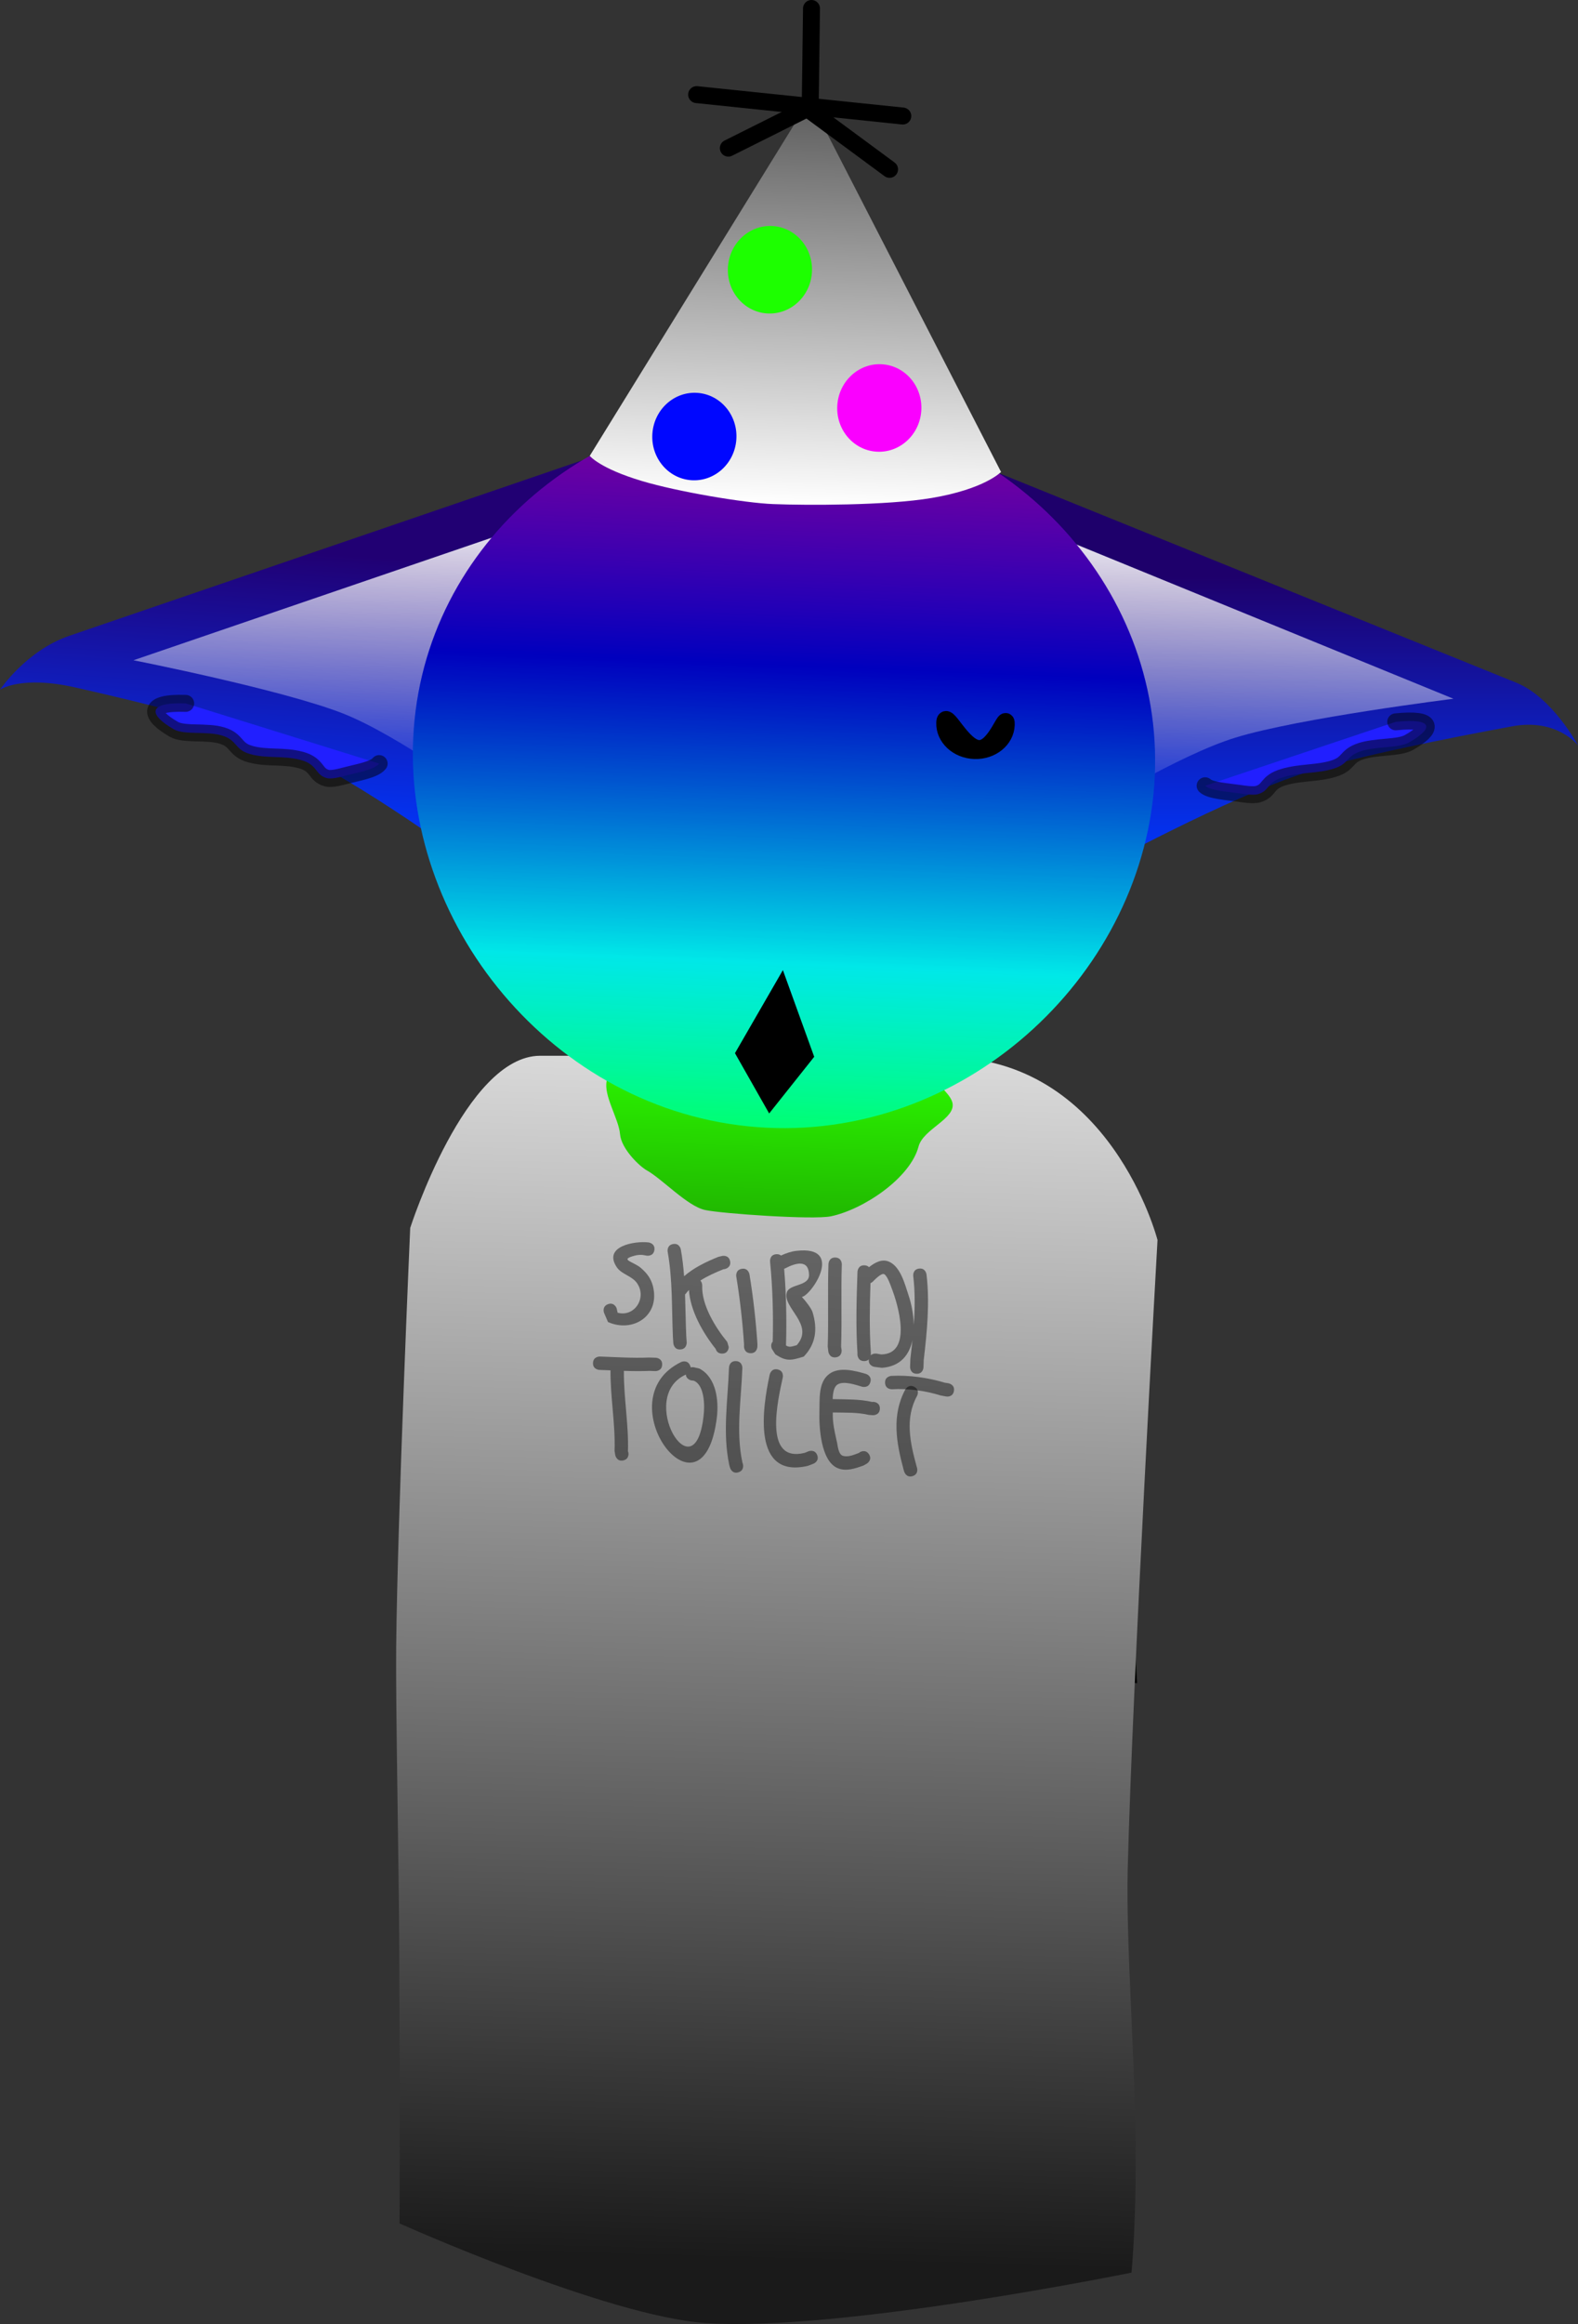 <svg version="1.1" xmlns="http://www.w3.org/2000/svg" xmlns:xlink="http://www.w3.org/1999/xlink" width="232.802" height="342.689" viewBox="0,0,232.802,342.689"><rect x="0" y="0" width="232.802" height="342.689" fill="#333333" stroke="none"/><defs><linearGradient x1="408.536" y1="100.55" x2="408.526" y2="143.69" gradientUnits="userSpaceOnUse" id="color-1"><stop offset="0" stop-color="#1e006b"/><stop offset="1" stop-color="#0038ff"/></linearGradient><linearGradient x1="246.507" y1="96.341" x2="243.624" y2="139.386" gradientUnits="userSpaceOnUse" id="color-2"><stop offset="0" stop-color="#210073"/><stop offset="1" stop-color="#0038ff"/></linearGradient><linearGradient x1="328.166" y1="169.277" x2="325.055" y2="261.951" gradientUnits="userSpaceOnUse" id="color-3"><stop offset="0" stop-color="#2dff00"/><stop offset="1" stop-color="#000000"/></linearGradient><linearGradient x1="327.668" y1="170.679" x2="322.861" y2="348.829" gradientUnits="userSpaceOnUse" id="color-4"><stop offset="0" stop-color="#dadada"/><stop offset="1" stop-color="#1a1a1a"/></linearGradient><linearGradient x1="265.65" y1="88.291" x2="264.168" y2="132.465" gradientUnits="userSpaceOnUse" id="color-5"><stop offset="0" stop-color="#ffffff"/><stop offset="1" stop-color="#ffffff" stop-opacity="0"/></linearGradient><linearGradient x1="391.652" y1="91.663" x2="390.169" y2="135.837" gradientUnits="userSpaceOnUse" id="color-6"><stop offset="0" stop-color="#ffffff"/><stop offset="1" stop-color="#ffffff" stop-opacity="0"/></linearGradient><linearGradient x1="236.109" y1="329.675" x2="246.933" y2="66.288" gradientUnits="userSpaceOnUse" id="color-7"><stop offset="0" stop-color="#ff0000"/><stop offset="0.333" stop-color="#ffff00"/><stop offset="0.5" stop-color="#00ff00"/><stop offset="0.666" stop-color="#00ffff"/><stop offset="0.833" stop-color="#0000ff"/><stop offset="1" stop-color="#ff00ff"/></linearGradient><linearGradient x1="328.565" y1="75.517" x2="324.995" y2="181.893" gradientUnits="userSpaceOnUse" id="color-8"><stop offset="0" stop-color="#000000" stop-opacity="0.396"/><stop offset="1" stop-color="#000000" stop-opacity="0"/></linearGradient><linearGradient x1="330.314" y1="30.239" x2="328.308" y2="90.008" gradientUnits="userSpaceOnUse" id="color-9"><stop offset="0" stop-color="#5b5b5b"/><stop offset="1" stop-color="#ffffff"/></linearGradient></defs><g transform="translate(-211.167,-15.574)"><g stroke-miterlimit="10"><path d="M346.955,80.65c0,0 72.626,29.402 87.894,35.583c5.38,2.178 9.12,9.253 9.12,9.253c0,0 -3.074,-4.034 -9.696,-2.815c-9.6,1.768 -22.884,4.418 -30.357,6.785c-11.498,3.643 -30.848,14.225 -30.848,14.225z" fill="url(#color-1)" stroke="#000000" stroke-width="0" stroke-linecap="butt"/><path d="M279.003,141.755c0,0 -17.118,-12.634 -28.232,-16.995c-6.778,-2.66 -18.913,-5.655 -28.527,-7.825c-7.983,-1.802 -11.078,0.335 -11.078,0.335c0,0 3.87,-5.77 10.213,-7.939c15.683,-5.363 81.686,-27.933 81.686,-27.933z" fill="url(#color-2)" stroke="#000000" stroke-width="0" stroke-linecap="butt"/><path d="M274.528,258.368l1.223,-56.459c0,0 0.266,-12.348 1.214,-13.237c2.908,-2.728 8.127,-16.477 16.158,-16.365c10.576,0.146 37.27,0.753 59.166,1.056c23.749,0.328 22.908,27.625 22.908,27.625l3.725,62.773z" fill="url(#color-3)" stroke="#000000" stroke-width="0" stroke-linecap="butt"/><path d="M270.117,343.43c0,0 0.079,-15.287 -0.055,-41.595c-0.057,-11.292 -0.534,-35.334 -0.447,-43.429c0.209,-19.591 2.07,-61.77 2.07,-61.77c0,0 8.132,-25.35 19.159,-25.384c3.158,-0.01 7.563,0.01 12.776,0.04c0.706,1.013 -2.526,1.78 -2.945,3.662c-0.487,2.186 1.773,5.576 1.968,7.866c0.184,2.159 2.864,4.732 3.963,5.342c2.245,1.246 5.975,5.275 8.583,5.834c2.506,0.537 15.928,1.468 18.551,0.928c4.733,-0.974 11.698,-5.581 12.944,-10.298c0.683,-2.586 5.489,-4.078 5.002,-6.416c-0.467,-2.237 -6.256,-5.347 -4.482,-6.739c1.076,-0.002 2.146,-0.004 3.209,-0.007c24.591,-0.076 31.522,26.957 31.522,26.957c0,0 -3.712,65.586 -4.396,92.691c-0.262,10.386 0.967,26.888 1.143,38.209c0.212,13.702 -0.588,21.361 -0.588,21.361c0,0 -42.971,8.772 -62.755,7.443c-14.628,-0.983 -45.221,-14.695 -45.221,-14.695z" fill="url(#color-4)" stroke="#000000" stroke-width="0" stroke-linecap="butt"/><path d="M267.104,128.167c-0.722,0.918 -3.141,1.298 -5.075,1.807c-0.317,0.083 -1.879,0.541 -2.636,0.339c-1.814,-0.485 -1.27,-1.971 -3.838,-2.67c-2.573,-0.701 -5.047,-0.179 -7.505,-0.883c-2.338,-0.669 -1.815,-2.026 -4.117,-2.724c-2.309,-0.701 -5.582,-0.035 -7.143,-0.935c-3.624,-2.09 -4.044,-4.016 1.77,-3.81" fill="#211fff" stroke-opacity="0.49" stroke="#000000" stroke-width="2.5" stroke-linecap="round"/><path d="M417.08,122.012c5.805,-0.587 5.477,1.046 1.953,3.044c-1.518,0.861 -4.823,0.54 -7.099,1.288c-2.268,0.745 -1.68,1.837 -3.987,2.561c-2.425,0.761 -4.924,0.504 -7.464,1.271c-2.534,0.765 -1.92,1.963 -3.71,2.496c-0.747,0.222 -2.331,-0.047 -2.652,-0.094c-1.959,-0.285 -4.397,-0.428 -5.162,-1.141" fill="#211fff" stroke-opacity="0.49" stroke="#000000" stroke-width="2.5" stroke-linecap="round"/><path d="M282.182,133.07c0,0 -12.377,-9.135 -20.412,-12.288c-8.97,-3.52 -30.913,-7.851 -30.913,-7.851l68.724,-23.501z" fill="url(#color-5)" stroke-opacity="0.502" stroke="#000000" stroke-width="0" stroke-linecap="butt"/><path d="M356.84,90.494l68.757,28.116c0,0 -22.758,2.831 -32.18,5.734c-8.441,2.6 -21.731,10.873 -21.731,10.873z" fill="url(#color-6)" stroke-opacity="0.502" stroke="#000000" stroke-width="0" stroke-linecap="butt"/><path d="M381.325,132.762c-2.896,28.407 -29.688,51.962 -59.785,48.894c-30.097,-3.068 -52.1,-31.597 -49.205,-60.004c2.896,-28.407 29.641,-48.948 59.738,-45.88c30.097,3.068 52.147,28.583 49.252,56.99z" fill="url(#color-7)" stroke="#000000" stroke-width="0" stroke-linecap="butt"/><path d="M381.325,132.762c-2.896,28.407 -29.688,51.962 -59.785,48.894c-30.097,-3.068 -52.1,-31.597 -49.205,-60.004c2.896,-28.407 29.641,-48.948 59.738,-45.88c30.097,3.068 52.147,28.583 49.252,56.99z" fill="url(#color-8)" stroke="#000000" stroke-width="0" stroke-linecap="butt"/><g fill-opacity="0.467" fill="#000000" stroke="none" stroke-width="0.5" stroke-linecap="butt"><path d="M300.87,207.88c0.928,-0.336 1.264,0.593 1.264,0.593l0.15,0.667c2.495,0.676 4.347,-2.182 2.876,-4.341c-0.737,-1.081 -2.28,-1.313 -2.982,-2.343c-2.135,-3.133 2.669,-3.934 4.686,-3.679c0,0 0.978,0.131 0.847,1.109c-0.131,0.978 -1.109,0.847 -1.109,0.847c-0.29,-0.042 -0.577,-0.125 -0.87,-0.125c-0.321,0 -0.644,0.044 -0.954,0.126c-2.32,0.617 -0.177,0.828 0.971,1.833c0.857,0.75 1.468,1.538 1.75,2.674c1.092,4.397 -3.007,6.903 -6.636,5.269l-0.586,-1.366c0,0 -0.336,-0.928 0.593,-1.264z"/><path d="M317.663,215.169c-0.601,-0.02 -0.823,-0.394 -0.906,-0.683c-1.89,-2.376 -3.76,-5.628 -3.948,-8.702c-0.168,0.179 -0.327,0.366 -0.479,0.564c0,0 -0.034,0.044 -0.097,0.103c0.072,2.023 0.087,4.05 0.175,6.061l0.066,0.995c0,0 0.065,0.985 -0.92,1.05c-0.985,0.065 -1.05,-0.92 -1.05,-0.92l-0.067,-1.018c-0.177,-4.142 -0.033,-8.363 -0.769,-12.46c0,0 -0.174,-0.971 0.797,-1.146c0.971,-0.174 1.146,0.797 1.146,0.797c0.234,1.307 0.382,2.625 0.48,3.949c1.457,-1.263 3.212,-2.109 5.046,-2.852l0.568,-0.137c0,0 0.965,-0.207 1.172,0.758c0.207,0.965 -0.758,1.172 -0.758,1.172l-0.241,0.037c-1.165,0.471 -2.336,0.984 -3.384,1.661c0.289,0.302 0.274,0.747 0.274,0.747c-0.121,2.837 1.934,6.167 3.695,8.312l0.219,0.758c0,0 -0.033,0.986 -1.019,0.953z"/><path d="M321.883,215.11c-0.986,-0.033 -0.953,-1.019 -0.953,-1.019l0.012,-0.203c-0.222,-3.347 -0.605,-6.784 -1.154,-10.087c0,0 -0.161,-0.974 0.813,-1.135c0.974,-0.161 1.135,0.813 1.135,0.813c0.554,3.366 0.95,6.868 1.176,10.278l-0.008,0.399c0,0 -0.033,0.986 -1.019,0.953z"/><path d="M328.707,213.931c2.725,-3.059 -2.212,-5.554 -1.449,-7.821c0.415,-1.234 3.298,-0.854 3.265,-2.551c-0.044,-2.315 -1.939,-1.788 -3.522,-0.955c0,0 -0.057,0.029 -0.149,0.058c0.312,3.738 0.383,7.575 0.274,11.31c0.501,0.303 0.761,0.18 1.581,-0.041zM328.665,200.017c7.124,-0.823 2.284,6.505 0.802,6.801c0.526,0.552 1.405,1.668 1.587,2.274c0.746,2.478 0.479,4.645 -1.31,6.518c-1.855,0.576 -2.57,0.749 -4.196,-0.342l-0.51,-0.799c0,0 -0.282,-0.614 0.129,-1.059c0.101,-3.912 -0.008,-7.936 -0.395,-11.815c0,0 -0.098,-0.982 0.885,-1.08c0.334,-0.033 0.566,0.059 0.726,0.194c0.723,-0.338 1.493,-0.601 2.282,-0.693z"/><path d="M334.478,215.72c-0.978,0.13 -1.108,-0.849 -1.108,-0.849l-0.088,-0.768c0.137,-4.044 -0.03,-8.096 0.107,-12.148c0,0 0.033,-0.986 1.019,-0.953c0.986,0.033 0.953,1.019 0.953,1.019c-0.136,4.053 0.028,8.103 -0.106,12.148l0.072,0.443c0,0 0.129,0.978 -0.849,1.108z"/><path d="M346.387,218.142c-0.986,-0.033 -0.953,-1.019 -0.953,-1.019l0.039,-1.144c0.109,-0.931 0.215,-1.869 0.31,-2.811c-0.453,2.172 -1.763,3.901 -4.506,4.097l-1.09,-0.14c0,0 -0.973,-0.141 -0.836,-1.114c-0.151,0.157 -0.382,0.275 -0.734,0.263c-0.986,-0.033 -0.953,-1.019 -0.953,-1.019l0.008,-0.102c-0.266,-4.041 -0.138,-8 -0.002,-12.049c0,0 0.033,-0.986 1.019,-0.953c0.327,0.011 0.542,0.126 0.683,0.276c0.852,-0.684 1.915,-1.279 2.981,-0.799c1.694,0.764 2.317,3.346 2.839,4.899c0.441,1.312 0.757,2.898 0.782,4.443c0.174,-2.42 0.209,-4.851 -0.079,-7.239c0,0 -0.117,-0.98 0.863,-1.097c0.98,-0.117 1.097,0.863 1.097,0.863c0.497,4.176 0.077,8.47 -0.413,12.631l-0.035,1.063c0,0 -0.033,0.986 -1.019,0.953zM340.469,215.171l0.709,0.122c4.661,-0.08 2.473,-7.374 1.516,-9.816c-0.122,-0.312 -0.572,-1.702 -1.067,-2.013c-0.427,-0.268 -1.582,0.986 -1.719,1.117c0,0 -0.125,0.117 -0.319,0.201c-0.109,3.427 -0.177,6.804 0.052,10.242l-0.005,0.299c0,0 -0.001,0.039 -0.011,0.102c0.336,-0.326 0.845,-0.252 0.845,-0.252z"/><path d="M308.854,216.798c-0.033,0.986 -1.019,0.953 -1.019,0.953l-0.827,-0.031c-1.265,0.054 -2.532,0.036 -3.799,-0.005c-0.035,3.992 0.725,7.909 0.597,11.869l0.065,0.164c0,0 0.207,0.965 -0.758,1.172c-0.965,0.207 -1.172,-0.758 -1.172,-0.758l-0.108,-0.645c0.139,-3.954 -0.632,-7.886 -0.597,-11.879c-0.544,-0.023 -1.087,-0.045 -1.63,-0.063c0,0 -0.986,-0.033 -0.953,-1.019c0.033,-0.986 1.019,-0.953 1.019,-0.953c2.414,0.081 4.838,0.252 7.251,0.146l0.979,0.03c0,0 0.986,0.033 0.953,1.019z"/><path d="M312.353,218.26c-7.32,3.3 1.325,17.893 2.612,6.089c0.196,-1.479 0.144,-4.555 -1.453,-5.187l-0.362,-0.041c0,0 -0.76,-0.153 -0.797,-0.862zM313.061,217.203c0.254,-0.061 0.479,-0.016 0.479,-0.016l0.835,0.2c2.438,1.303 2.856,4.632 2.55,7.2c-2.073,16.737 -16.647,-2.669 -5.269,-8.176c0,0 0.897,-0.411 1.309,0.486c0.05,0.109 0.081,0.211 0.096,0.306z"/><path d="M320.099,232.675c-0.946,0.281 -1.227,-0.666 -1.227,-0.666l-0.109,-0.378c-1.023,-4.771 -0.21,-9.571 -0.048,-14.402c0,0 0.033,-0.986 1.019,-0.953c0.986,0.033 0.953,1.019 0.953,1.019c-0.156,4.656 -0.982,9.326 0.005,13.921l0.071,0.231c0,0 0.281,0.946 -0.666,1.227z"/><path d="M331.727,230.133c0.358,0.92 -0.562,1.278 -0.562,1.278l-0.843,0.318c-8.218,1.888 -6.698,-8.403 -5.6,-13.469c0,0 0.209,-0.965 1.174,-0.755c0.965,0.209 0.755,1.174 0.755,1.174c-0.757,3.494 -2.89,12.633 3.216,11.131l0.582,-0.237c0,0 0.92,-0.358 1.278,0.562z"/><path d="M340.974,223.3c-0.033,0.986 -1.019,0.953 -1.019,0.953l-0.594,-0.039c-1.715,-0.413 -3.562,-0.326 -5.334,-0.363c-0.044,1.56 0.283,2.878 0.623,4.41c0.107,0.479 0.194,1.745 0.839,1.967c0.785,0.27 1.699,-0.157 2.406,-0.417l0.124,-0.101c0,0 0.839,-0.52 1.359,0.319c0.52,0.839 -0.319,1.359 -0.319,1.359l-0.492,0.28c-1.198,0.428 -2.57,0.93 -3.847,0.378c-2.486,-1.074 -2.732,-6.13 -2.663,-8.342c0.055,-1.774 -0.201,-4.343 1.468,-5.548c1.509,-1.089 3.78,-0.451 5.369,-0.001c0,0 0.949,0.271 0.678,1.22c-0.271,0.949 -1.22,0.678 -1.22,0.678c-0.891,-0.257 -2.754,-0.929 -3.66,-0.304c-0.51,0.352 -0.651,1.243 -0.679,2.129c1.935,0.051 3.916,-0.019 5.801,0.416l0.208,-0.012c0,0 0.986,0.033 0.953,1.019z"/><path d="M345.79,233.236c-0.946,0.281 -1.227,-0.666 -1.227,-0.666l-0.096,-0.326c-1.073,-3.962 -1.78,-7.97 0.255,-11.771c0,0 0.471,-0.867 1.338,-0.397c0.867,0.471 0.397,1.338 0.397,1.338c-1.815,3.29 -1.014,6.893 -0.085,10.312l0.084,0.282c0,0 0.281,0.946 -0.666,1.227z"/><path d="M351.898,220.693c-0.172,0.972 -1.144,0.799 -1.144,0.799l-0.818,-0.153c-2.197,-0.688 -4.849,-1.052 -7.152,-0.912c0,0 -0.985,0.056 -1.042,-0.929c-0.056,-0.985 0.929,-1.042 0.929,-1.042c2.55,-0.138 5.409,0.252 7.848,0.997l0.58,0.095c0,0 0.972,0.172 0.799,1.144z"/></g><path d="M298.172,82.792l32.437,-52.542l28.241,54.915c0,0 -2.399,2.523 -10.25,3.843c-6.651,1.119 -18.428,1.089 -23.373,0.896c-4.235,-0.166 -14.061,-1.815 -19.384,-3.41c-6.227,-1.865 -7.671,-3.702 -7.671,-3.702z" fill="url(#color-9)" stroke="#000000" stroke-width="0" stroke-linecap="butt"/><path d="M330.947,55.805c-0.262,3.556 -3.246,6.234 -6.666,5.982c-3.419,-0.252 -5.979,-3.339 -5.717,-6.895c0.262,-3.556 3.246,-6.235 6.666,-5.982c3.419,0.252 5.979,3.339 5.717,6.895z" fill="#1dff00" stroke="#000000" stroke-width="0" stroke-linecap="butt"/><path d="M347.082,76.188c-0.262,3.556 -3.246,6.235 -6.666,5.982c-3.419,-0.252 -5.979,-3.339 -5.717,-6.895c0.262,-3.556 3.246,-6.234 6.666,-5.982c3.419,0.252 5.979,3.339 5.717,6.895z" fill="#fa00ff" stroke="#000000" stroke-width="0" stroke-linecap="butt"/><path d="M319.797,80.401c-0.262,3.556 -3.246,6.235 -6.666,5.982c-3.419,-0.252 -5.979,-3.339 -5.717,-6.895c0.262,-3.556 3.246,-6.235 6.666,-5.982c3.419,0.252 5.979,3.339 5.717,6.895z" fill="#0007ff" stroke="#000000" stroke-width="0" stroke-linecap="butt"/><path d="M344.355,32.683l-30.414,-3.157" fill="none" stroke="#000000" stroke-width="2.5" stroke-linecap="round"/><path d="M342.403,40.544l-11.713,-8.639l0.197,-15.08" fill="none" stroke="#000000" stroke-width="2.5" stroke-linecap="round"/><path d="M318.619,37.418l11.161,-5.581" fill="none" stroke="#000000" stroke-width="2.5" stroke-linecap="round"/><path d="M359.618,122.454c-0.073,2.179 -2.164,3.877 -4.67,3.793c-2.506,-0.084 -4.478,-1.919 -4.405,-4.098c0.073,-2.179 2.541,3.718 5.047,3.802c2.506,0.084 4.101,-5.677 4.028,-3.498z" fill="#ffffff" stroke="#000000" stroke-width="2.5" stroke-linecap="butt"/><path d="M329.873,171.172l-5.058,6.36l-3.779,-6.657l5.368,-9.299z" fill="#000000" stroke="#000000" stroke-width="2.5" stroke-linecap="round"/></g></g></svg>